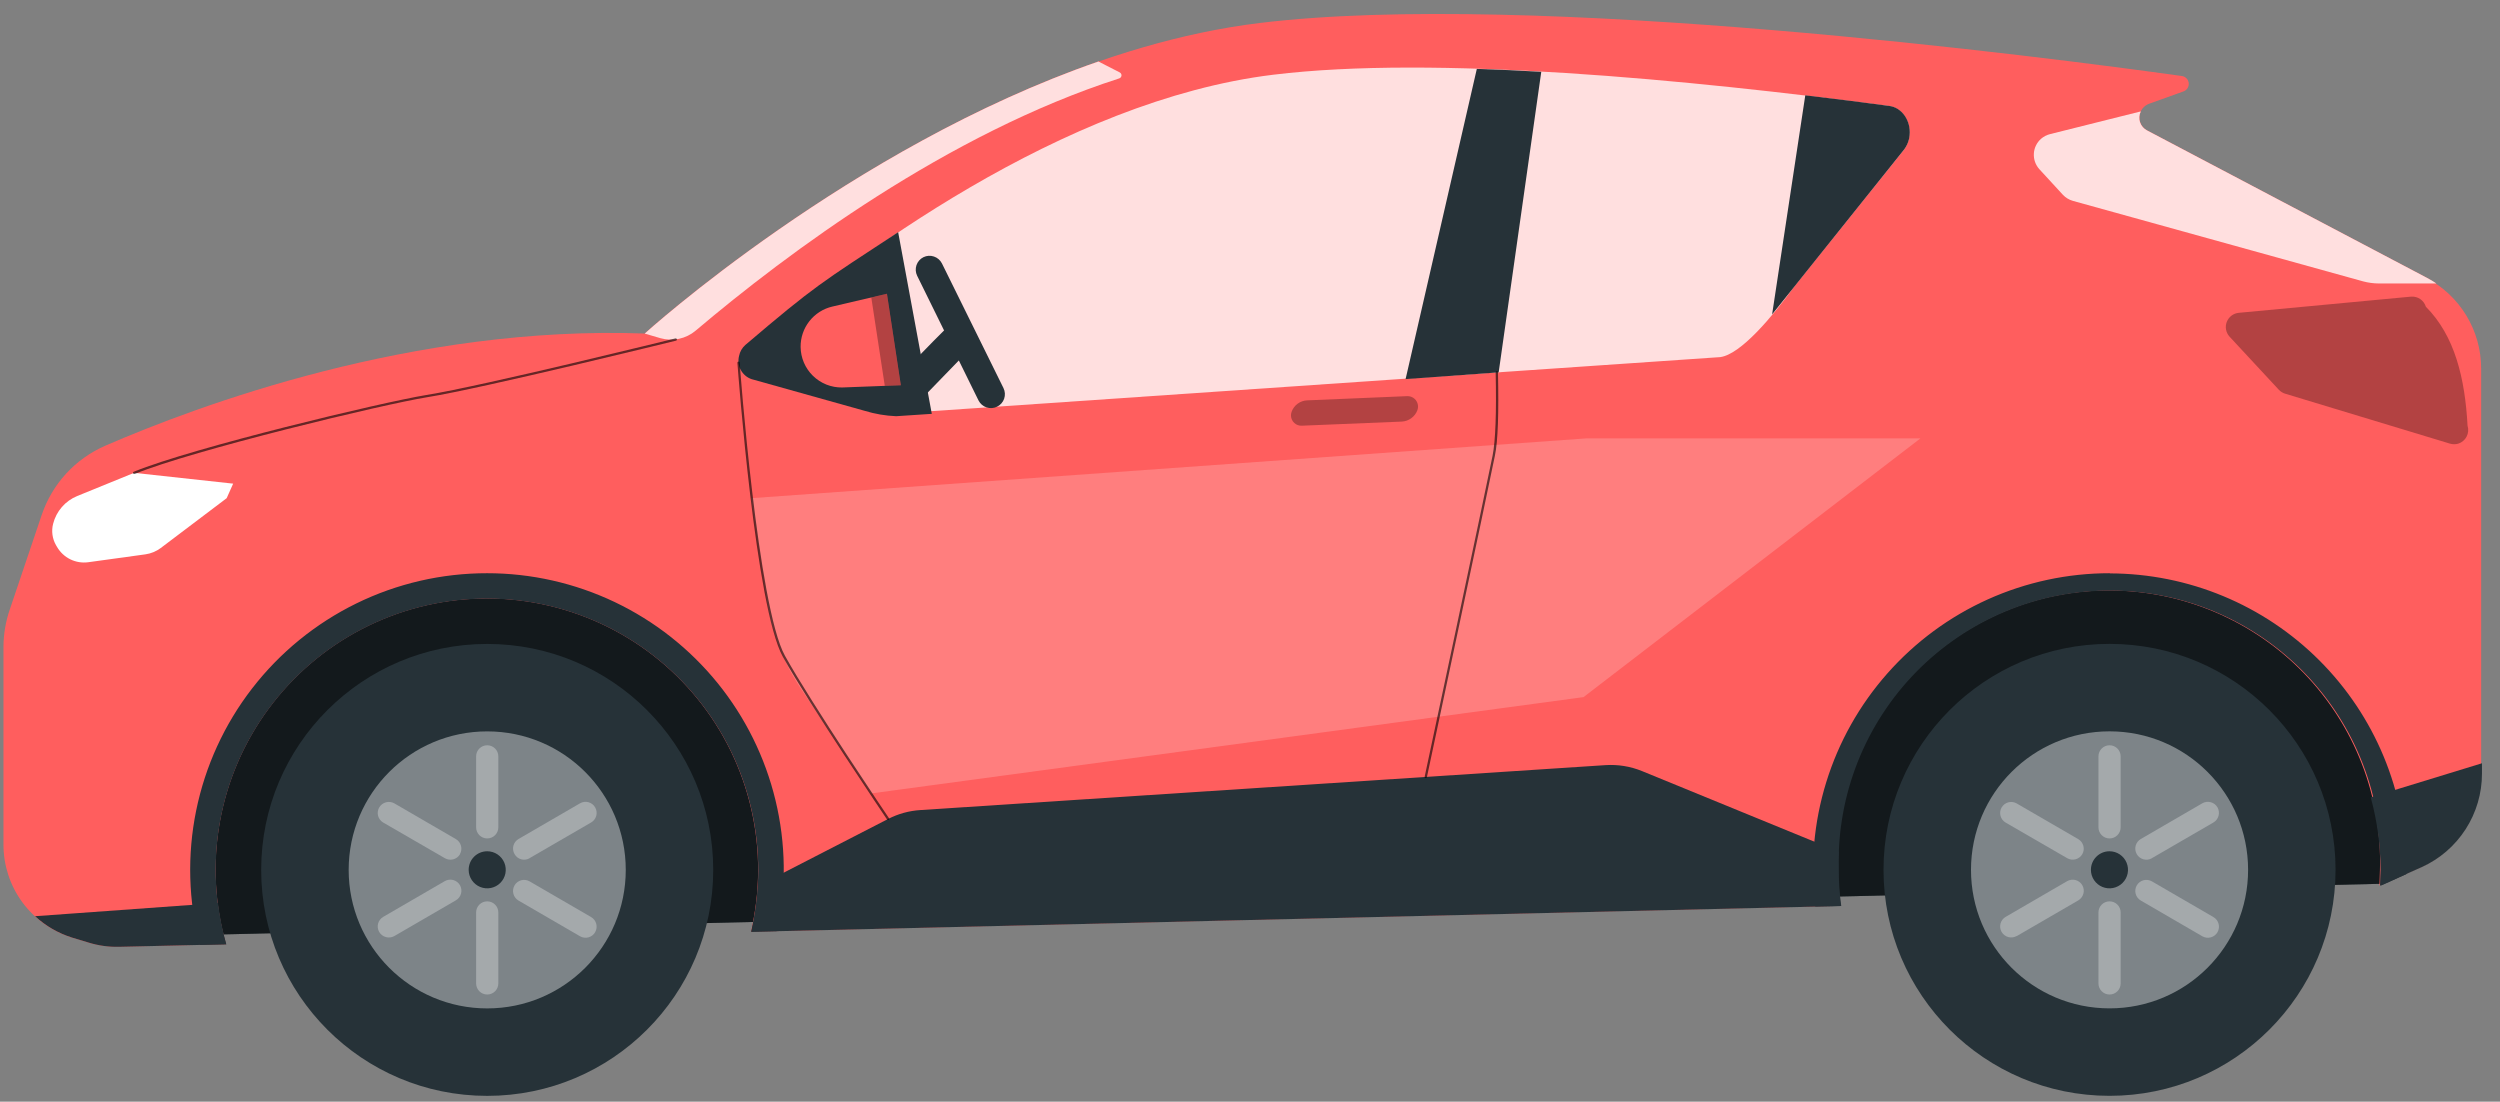 <svg width="118" height="52" viewBox="0 0 118 52" fill="none" xmlns="http://www.w3.org/2000/svg">
<rect x="0" y="0" width="118" height="52" fill="#808080" stroke="none"/>
<path d="M112.536 41.711L4.324 44.248V25.743H113.577L112.536 41.711Z" fill="#263238"/>
<path opacity="0.5" d="M112.536 41.711L4.324 44.248V25.743H113.577L112.536 41.711Z" fill="black"/>
<path d="M0.164 30.492V39.876C0.165 40.855 0.479 41.807 1.06 42.595C1.642 43.382 2.46 43.962 3.395 44.251L4.159 44.483C4.631 44.629 5.123 44.697 5.616 44.686L10.67 44.568C10.132 42.687 10.032 40.709 10.378 38.784C10.724 36.859 11.507 35.039 12.666 33.463C13.825 31.887 15.329 30.598 17.064 29.695C18.799 28.791 20.718 28.297 22.674 28.251C24.63 28.204 26.57 28.606 28.346 29.426C30.122 30.246 31.687 31.462 32.92 32.98C34.153 34.499 35.021 36.279 35.458 38.186C35.896 40.092 35.89 42.073 35.443 43.977L86.856 42.755C86.772 42.154 86.732 41.549 86.736 40.943C86.699 39.235 87.005 37.537 87.635 35.948C88.266 34.36 89.208 32.914 90.406 31.695C91.604 30.477 93.034 29.511 94.612 28.853C96.189 28.196 97.883 27.861 99.592 27.869C101.301 27.876 102.991 28.226 104.563 28.897C106.135 29.568 107.556 30.546 108.744 31.775C109.931 33.004 110.861 34.459 111.477 36.052C112.094 37.646 112.385 39.347 112.333 41.055C112.333 41.304 112.311 41.549 112.311 41.796C112.379 41.768 112.449 41.742 112.517 41.709L114.267 40.924C115.115 40.539 115.835 39.918 116.339 39.135C116.844 38.352 117.112 37.441 117.111 36.51V17.401C117.112 16.519 116.871 15.653 116.415 14.898C115.958 14.143 115.304 13.528 114.523 13.118L101.348 6.168C101.229 6.105 101.131 6.009 101.066 5.891C101.001 5.773 100.971 5.639 100.98 5.505C100.989 5.37 101.037 5.241 101.118 5.134C101.199 5.026 101.309 4.944 101.436 4.898L103.052 4.318C103.134 4.291 103.203 4.237 103.25 4.165C103.296 4.093 103.317 4.008 103.308 3.923C103.299 3.838 103.262 3.758 103.202 3.697C103.142 3.636 103.063 3.597 102.978 3.587C96.699 2.712 72.272 -0.481 59.441 1.087C44.629 2.901 30.435 15.743 30.435 15.743C19.524 15.342 9.344 19.14 4.964 21.04C4.265 21.346 3.637 21.793 3.121 22.355C2.605 22.918 2.213 23.581 1.969 24.304L0.47 28.744C0.274 29.306 0.17 29.897 0.164 30.492Z" fill="#FF5E5E"/>
<path d="M86.881 42.763C86.806 42.2 86.769 41.632 86.769 41.064C86.769 40.773 86.769 40.486 86.797 40.202L77.501 36.394C76.957 36.172 76.37 36.077 75.784 36.114L43.439 38.235C42.911 38.269 42.395 38.411 41.923 38.653L35.778 41.814C35.734 42.544 35.629 43.269 35.465 43.982L86.881 42.763Z" fill="#263238"/>
<path d="M117.149 36.514V36.026L111.898 37.636C112.205 38.751 112.36 39.903 112.36 41.059C112.36 41.309 112.338 41.554 112.338 41.801C112.406 41.772 112.476 41.746 112.544 41.713L114.307 40.928C115.155 40.543 115.874 39.922 116.378 39.139C116.882 38.356 117.15 37.445 117.149 36.514Z" fill="#263238"/>
<path d="M1.656 43.245C2.157 43.707 2.755 44.052 3.406 44.255L4.172 44.487C4.643 44.633 5.134 44.702 5.627 44.69L10.681 44.572C10.498 43.933 10.367 43.281 10.287 42.621L1.656 43.245Z" fill="#263238"/>
<path d="M99.581 27.056C97.596 27.055 95.632 27.477 93.822 28.292C92.012 29.108 90.396 30.3 89.082 31.788C87.767 33.276 86.784 35.026 86.198 36.923C85.612 38.82 85.436 40.819 85.682 42.789L86.907 42.763C86.823 42.163 86.783 41.558 86.787 40.952C86.75 39.244 87.056 37.545 87.687 35.957C88.317 34.369 89.259 32.923 90.457 31.704C91.655 30.486 93.085 29.519 94.663 28.862C96.24 28.205 97.934 27.87 99.643 27.878C101.352 27.885 103.042 28.235 104.614 28.905C106.186 29.576 107.608 30.555 108.795 31.784C109.983 33.013 110.912 34.467 111.528 36.061C112.145 37.655 112.436 39.356 112.384 41.064C112.384 41.313 112.365 41.558 112.365 41.805C112.432 41.777 112.502 41.751 112.57 41.718L113.581 41.258V41.064C113.576 37.352 112.099 33.795 109.474 31.171C106.849 28.546 103.291 27.07 99.579 27.064L99.581 27.056Z" fill="#263238"/>
<path d="M22.997 27.056C20.855 27.053 18.74 27.542 16.817 28.484C14.893 29.427 13.211 30.798 11.901 32.493C10.591 34.187 9.687 36.16 9.259 38.259C8.831 40.357 8.89 42.526 9.433 44.599L10.675 44.572C10.138 42.692 10.039 40.714 10.385 38.789C10.732 36.864 11.514 35.045 12.674 33.47C13.833 31.895 15.337 30.606 17.072 29.703C18.807 28.8 20.725 28.306 22.681 28.259C24.636 28.212 26.576 28.614 28.352 29.434C30.128 30.254 31.692 31.469 32.925 32.987C34.158 34.505 35.026 36.285 35.464 38.191C35.902 40.097 35.897 42.078 35.45 43.982L36.691 43.953C37.122 41.913 37.093 39.803 36.604 37.776C36.116 35.749 35.181 33.857 33.868 32.238C32.554 30.618 30.896 29.313 29.013 28.416C27.131 27.52 25.071 27.055 22.986 27.056H22.997Z" fill="#263238"/>
<path d="M35.184 16.296C35.031 16.43 34.925 16.61 34.884 16.81C34.827 17.032 34.855 17.267 34.963 17.47C35.071 17.672 35.25 17.827 35.466 17.904L40.811 19.402C41.282 19.535 41.776 19.573 42.262 19.511L81.898 14.601C82.892 14.462 83.799 13.959 84.443 13.19L89.641 7.133C89.82 6.925 89.929 6.667 89.954 6.394C90.024 5.705 89.593 5.081 88.987 5.005C79.496 3.747 67.496 2.599 59.919 3.528C49.989 4.74 39.988 12.203 35.184 16.296Z" fill="#FF5E5E"/>
<path opacity="0.8" d="M35.365 16.296C35.211 16.43 35.105 16.61 35.063 16.81C35.007 17.032 35.036 17.268 35.144 17.47C35.252 17.672 35.431 17.827 35.648 17.904L40.992 19.402C41.464 19.535 41.957 19.573 42.443 19.511L81.191 16.856C82.156 16.733 83.646 14.96 84.692 13.522L89.813 7.133C89.99 6.924 90.099 6.666 90.126 6.394C90.196 5.705 89.763 5.081 89.159 5.005C79.668 3.747 67.668 2.599 60.09 3.528C50.168 4.74 40.17 12.203 35.365 16.296Z" fill="white"/>
<g opacity="0.3">
<path d="M61.256 20.065C61.196 20.043 61.14 20.01 61.093 19.966C61.045 19.923 61.007 19.871 60.98 19.813C60.952 19.755 60.937 19.692 60.934 19.628C60.931 19.564 60.941 19.5 60.963 19.439C61.017 19.285 61.117 19.152 61.248 19.055C61.38 18.958 61.537 18.903 61.7 18.897L66.417 18.698C66.481 18.695 66.545 18.705 66.605 18.726C66.666 18.748 66.722 18.782 66.77 18.825C66.818 18.869 66.857 18.921 66.885 18.98C66.912 19.038 66.928 19.101 66.931 19.166C66.934 19.231 66.925 19.295 66.903 19.356C66.847 19.51 66.746 19.643 66.614 19.739C66.482 19.836 66.325 19.891 66.161 19.899L61.444 20.093C61.38 20.096 61.316 20.086 61.256 20.065Z" fill="black"/>
</g>
<path d="M96.335 6.553C96.236 6.641 96.155 6.748 96.097 6.868C96.039 6.987 96.005 7.117 95.998 7.249C95.99 7.382 96.009 7.514 96.052 7.64C96.096 7.765 96.164 7.881 96.252 7.98L97.37 9.196C97.499 9.332 97.662 9.431 97.843 9.482L111.545 13.282C111.784 13.345 112.029 13.378 112.276 13.38H114.998C114.857 13.284 114.711 13.197 114.56 13.118L101.35 6.16C101.271 6.121 101.2 6.066 101.142 6C101.084 5.933 101.039 5.856 101.011 5.772C100.983 5.688 100.971 5.6 100.977 5.512C100.983 5.424 101.007 5.338 101.046 5.258L96.756 6.332C96.6 6.372 96.456 6.448 96.335 6.553Z" fill="#FF5E5E"/>
<path d="M11.005 22.828L6.33 22.318L3.645 23.412C3.366 23.526 3.117 23.704 2.92 23.932C2.722 24.16 2.581 24.431 2.507 24.724C2.419 25.066 2.469 25.429 2.645 25.735L2.693 25.816C2.84 26.069 3.058 26.272 3.321 26.401C3.583 26.529 3.878 26.577 4.168 26.537L6.863 26.165C7.126 26.128 7.375 26.025 7.588 25.866L10.699 23.514L11.005 22.828Z" fill="white"/>
<path d="M30.43 15.745L31.174 15.963C31.458 16.044 31.759 16.054 32.048 15.992C32.338 15.93 32.608 15.798 32.834 15.607C37.168 11.941 44.701 6.319 52.831 3.699C52.867 3.686 52.897 3.662 52.916 3.629C52.926 3.611 52.932 3.592 52.935 3.572C52.937 3.552 52.936 3.532 52.93 3.513C52.925 3.493 52.915 3.475 52.903 3.459C52.89 3.444 52.875 3.431 52.857 3.421L51.846 2.903C40.12 6.962 30.43 15.745 30.43 15.745Z" fill="#FF5E5E"/>
<path opacity="0.8" d="M30.43 15.745L31.174 15.963C31.458 16.044 31.759 16.054 32.048 15.992C32.338 15.93 32.608 15.798 32.834 15.607C37.168 11.941 44.701 6.319 52.831 3.699C52.867 3.686 52.897 3.662 52.916 3.629C52.926 3.611 52.932 3.592 52.935 3.572C52.937 3.552 52.936 3.532 52.93 3.513C52.925 3.493 52.915 3.475 52.903 3.459C52.89 3.444 52.875 3.431 52.857 3.421L51.846 2.903C40.12 6.962 30.43 15.745 30.43 15.745Z" fill="white"/>
<path opacity="0.2" d="M74.863 20.693L35.461 23.514L36.203 28.372C36.43 29.86 36.982 31.279 37.819 32.529L41.112 37.45L74.743 32.903L90.642 20.693H74.863Z" fill="white"/>
<path d="M99.57 51.723C105.462 51.723 110.238 46.948 110.238 41.057C110.238 35.167 105.462 30.391 99.57 30.391C93.678 30.391 88.902 35.167 88.902 41.057C88.902 46.948 93.678 51.723 99.57 51.723Z" fill="#263238"/>
<path opacity="0.4" d="M99.571 47.595C103.182 47.595 106.11 44.668 106.11 41.057C106.11 37.446 103.182 34.519 99.571 34.519C95.959 34.519 93.031 37.446 93.031 41.057C93.031 44.668 95.959 47.595 99.571 47.595Z" fill="white"/>
<g opacity="0.3">
<path d="M99.572 35.177H99.57C99.281 35.177 99.047 35.411 99.047 35.7V39.051C99.047 39.34 99.281 39.574 99.57 39.574H99.572C99.861 39.574 100.095 39.34 100.095 39.051V35.7C100.095 35.411 99.861 35.177 99.572 35.177Z" fill="white"/>
</g>
<g opacity="0.3">
<path d="M99.572 42.544H99.57C99.281 42.544 99.047 42.779 99.047 43.067V46.418C99.047 46.707 99.281 46.941 99.57 46.941H99.572C99.861 46.941 100.095 46.707 100.095 46.418V43.067C100.095 42.779 99.861 42.544 99.572 42.544Z" fill="white"/>
</g>
<g opacity="0.3">
<path d="M101.568 40.51C101.508 40.544 101.442 40.566 101.374 40.575C101.306 40.583 101.237 40.578 101.17 40.56C101.104 40.541 101.042 40.51 100.988 40.468C100.934 40.426 100.888 40.373 100.854 40.313C100.786 40.193 100.767 40.051 100.803 39.917C100.839 39.783 100.927 39.669 101.047 39.6L103.948 37.916C104.008 37.882 104.074 37.859 104.142 37.85C104.211 37.841 104.28 37.846 104.347 37.864C104.413 37.882 104.476 37.912 104.531 37.954C104.585 37.996 104.631 38.049 104.666 38.108C104.734 38.229 104.752 38.371 104.716 38.505C104.68 38.638 104.593 38.752 104.473 38.822L101.568 40.506V40.51Z" fill="white"/>
</g>
<g opacity="0.3">
<path d="M95.189 44.178C95.069 44.247 94.926 44.266 94.792 44.23C94.659 44.194 94.545 44.106 94.475 43.986C94.441 43.927 94.419 43.861 94.41 43.793C94.402 43.726 94.406 43.657 94.424 43.591C94.442 43.525 94.473 43.463 94.515 43.409C94.556 43.355 94.609 43.309 94.668 43.275L97.569 41.591C97.689 41.522 97.832 41.503 97.966 41.538C98.1 41.574 98.215 41.661 98.284 41.781C98.354 41.902 98.373 42.045 98.337 42.179C98.301 42.313 98.214 42.428 98.094 42.499L95.191 44.183L95.189 44.178Z" fill="white"/>
</g>
<g opacity="0.3">
<path d="M103.949 44.192L101.048 42.507C100.988 42.473 100.936 42.427 100.894 42.372C100.852 42.318 100.821 42.255 100.803 42.188C100.785 42.122 100.781 42.052 100.79 41.984C100.799 41.916 100.821 41.85 100.856 41.79C100.926 41.67 101.041 41.583 101.175 41.547C101.31 41.512 101.453 41.532 101.573 41.602L104.474 43.286C104.594 43.356 104.681 43.469 104.717 43.603C104.753 43.736 104.735 43.879 104.667 43.999C104.632 44.059 104.586 44.111 104.532 44.153C104.477 44.195 104.414 44.226 104.348 44.244C104.281 44.262 104.212 44.267 104.143 44.258C104.075 44.248 104.009 44.226 103.949 44.192Z" fill="white"/>
</g>
<g opacity="0.3">
<path d="M98.285 40.316C98.216 40.435 98.102 40.522 97.968 40.558C97.834 40.594 97.692 40.575 97.572 40.506L94.666 38.826C94.547 38.757 94.46 38.642 94.424 38.509C94.388 38.375 94.407 38.233 94.476 38.113C94.546 37.993 94.66 37.906 94.793 37.87C94.927 37.835 95.07 37.853 95.189 37.923L98.093 39.607C98.212 39.676 98.299 39.791 98.335 39.924C98.371 40.058 98.352 40.2 98.283 40.32L98.285 40.316Z" fill="white"/>
</g>
<path d="M98.691 41.055C98.691 40.823 98.784 40.6 98.948 40.436C99.112 40.272 99.334 40.18 99.567 40.18C99.74 40.18 99.909 40.231 100.053 40.327C100.197 40.424 100.309 40.56 100.375 40.72C100.441 40.88 100.459 41.056 100.425 41.226C100.391 41.395 100.308 41.551 100.185 41.674C100.063 41.796 99.907 41.879 99.737 41.913C99.567 41.947 99.392 41.929 99.232 41.863C99.072 41.797 98.935 41.685 98.839 41.541C98.743 41.397 98.691 41.228 98.691 41.055Z" fill="#263238"/>
<path d="M22.996 51.725C28.887 51.725 33.664 46.95 33.664 41.059C33.664 35.169 28.887 30.394 22.996 30.394C17.104 30.394 12.328 35.169 12.328 41.059C12.328 46.95 17.104 51.725 22.996 51.725Z" fill="#263238"/>
<path opacity="0.4" d="M22.996 47.597C26.608 47.597 29.536 44.67 29.536 41.059C29.536 37.448 26.608 34.521 22.996 34.521C19.385 34.521 16.457 37.448 16.457 41.059C16.457 44.67 19.385 47.597 22.996 47.597Z" fill="white"/>
<g opacity="0.3">
<path d="M22.998 35.177H22.995C22.707 35.177 22.473 35.411 22.473 35.7V39.051C22.473 39.34 22.707 39.574 22.995 39.574H22.998C23.287 39.574 23.521 39.34 23.521 39.051V35.7C23.521 35.411 23.287 35.177 22.998 35.177Z" fill="white"/>
</g>
<g opacity="0.3">
<path d="M22.998 42.544H22.995C22.707 42.544 22.473 42.779 22.473 43.067V46.418C22.473 46.707 22.707 46.941 22.995 46.941H22.998C23.287 46.941 23.521 46.707 23.521 46.418V43.067C23.521 42.779 23.287 42.544 22.998 42.544Z" fill="white"/>
</g>
<g opacity="0.3">
<path d="M24.994 40.51C24.934 40.544 24.869 40.566 24.801 40.574C24.733 40.583 24.665 40.577 24.599 40.559C24.534 40.541 24.472 40.51 24.418 40.468C24.365 40.425 24.32 40.373 24.287 40.313C24.252 40.254 24.229 40.189 24.22 40.121C24.21 40.053 24.215 39.984 24.232 39.918C24.25 39.851 24.28 39.789 24.322 39.735C24.363 39.68 24.416 39.635 24.475 39.6L27.378 37.916C27.438 37.882 27.503 37.859 27.571 37.85C27.64 37.841 27.709 37.846 27.775 37.864C27.841 37.882 27.903 37.913 27.958 37.955C28.012 37.997 28.058 38.049 28.091 38.108C28.126 38.168 28.148 38.234 28.157 38.302C28.166 38.37 28.162 38.439 28.144 38.505C28.126 38.571 28.095 38.633 28.053 38.688C28.011 38.742 27.959 38.788 27.899 38.822L24.994 40.506V40.51Z" fill="white"/>
</g>
<g opacity="0.3">
<path d="M17.897 43.986C17.863 43.927 17.841 43.861 17.832 43.793C17.824 43.726 17.828 43.657 17.846 43.591C17.864 43.525 17.895 43.463 17.937 43.409C17.978 43.355 18.03 43.309 18.09 43.275L20.991 41.591C21.111 41.521 21.254 41.501 21.389 41.536C21.523 41.572 21.638 41.659 21.709 41.779C21.743 41.839 21.765 41.905 21.774 41.973C21.783 42.041 21.779 42.111 21.761 42.178C21.743 42.244 21.712 42.307 21.67 42.361C21.628 42.416 21.576 42.462 21.516 42.496L18.615 44.181C18.494 44.25 18.35 44.268 18.216 44.231C18.081 44.195 17.967 44.107 17.897 43.986Z" fill="white"/>
</g>
<g opacity="0.3">
<path d="M28.091 44.001C28.021 44.121 27.907 44.208 27.774 44.244C27.64 44.279 27.498 44.261 27.378 44.192L24.474 42.507C24.355 42.437 24.267 42.322 24.232 42.188C24.197 42.053 24.216 41.91 24.286 41.79C24.32 41.73 24.366 41.678 24.421 41.637C24.475 41.595 24.537 41.564 24.604 41.547C24.67 41.529 24.739 41.525 24.807 41.535C24.875 41.544 24.941 41.567 25 41.602L27.901 43.286C28.02 43.356 28.108 43.47 28.143 43.603C28.179 43.737 28.16 43.879 28.091 43.999V44.001Z" fill="white"/>
</g>
<g opacity="0.3">
<path d="M21.712 40.32C21.641 40.439 21.526 40.526 21.392 40.561C21.258 40.596 21.116 40.576 20.996 40.506L18.091 38.826C18.031 38.792 17.979 38.746 17.937 38.692C17.895 38.638 17.864 38.576 17.846 38.51C17.828 38.443 17.824 38.374 17.833 38.306C17.841 38.238 17.864 38.172 17.898 38.113C17.968 37.993 18.083 37.905 18.217 37.869C18.352 37.833 18.495 37.851 18.616 37.92L21.517 39.605C21.637 39.674 21.724 39.788 21.759 39.922C21.795 40.056 21.776 40.198 21.707 40.318L21.712 40.32Z" fill="white"/>
</g>
<path d="M22.996 40.18C23.169 40.18 23.338 40.231 23.482 40.327C23.626 40.424 23.738 40.56 23.805 40.72C23.871 40.88 23.888 41.056 23.855 41.226C23.821 41.395 23.737 41.551 23.615 41.674C23.493 41.796 23.337 41.879 23.167 41.913C22.997 41.947 22.821 41.929 22.661 41.863C22.501 41.797 22.365 41.685 22.269 41.541C22.172 41.397 22.121 41.228 22.121 41.055C22.121 40.823 22.213 40.6 22.377 40.436C22.541 40.272 22.764 40.18 22.996 40.18Z" fill="#263238"/>
<path opacity="0.3" d="M116.031 20.94C116.201 20.886 116.342 20.766 116.424 20.608C116.506 20.45 116.522 20.265 116.469 20.096C116.346 17.851 115.869 15.852 114.5 14.476C114.455 14.329 114.362 14.203 114.236 14.116C114.109 14.03 113.957 13.989 113.804 14.001L105.67 14.765C105.545 14.777 105.427 14.822 105.327 14.898C105.227 14.973 105.15 15.075 105.105 15.191C105.059 15.307 105.047 15.434 105.07 15.557C105.092 15.68 105.148 15.794 105.232 15.887L107.56 18.396C107.641 18.483 107.744 18.547 107.858 18.582L115.64 20.94C115.767 20.977 115.903 20.977 116.031 20.94Z" fill="black"/>
<path d="M34.884 16.799C34.827 17.021 34.855 17.256 34.963 17.459C35.071 17.661 35.25 17.816 35.466 17.893L40.813 19.391C41.296 19.539 41.795 19.624 42.299 19.645L43.981 19.533L42.393 10.959C38.728 13.365 38.477 13.476 35.184 16.279C35.029 16.414 34.924 16.597 34.884 16.799Z" fill="#263238"/>
<path d="M69.706 3.253L66.344 17.893L70.737 17.576L72.748 3.39C71.719 3.329 70.706 3.283 69.706 3.253Z" fill="#263238"/>
<path d="M83.644 14.839L89.814 7.133C89.996 6.922 90.108 6.66 90.134 6.383C90.201 5.694 89.768 5.07 89.164 4.998C87.9 4.825 86.554 4.661 85.209 4.499" fill="#263238"/>
<path d="M39.745 18.289C39.491 18.292 39.239 18.245 39.003 18.151C38.767 18.056 38.552 17.916 38.37 17.738C38.189 17.561 38.044 17.349 37.944 17.116C37.844 16.882 37.792 16.631 37.789 16.377C37.784 15.936 37.93 15.507 38.202 15.16C38.474 14.813 38.856 14.57 39.286 14.47L41.863 13.866L42.519 18.184L39.798 18.287L39.745 18.289Z" fill="#FF5E5E"/>
<path opacity="0.3" d="M41.762 18.212L42.517 18.184L41.862 13.866L41.125 14.041L41.762 18.212Z" fill="black"/>
<path opacity="0.6" d="M67.296 36.726H67.285C67.278 36.724 67.271 36.722 67.266 36.718C67.26 36.713 67.254 36.708 67.251 36.702C67.247 36.696 67.244 36.689 67.243 36.682C67.242 36.675 67.242 36.667 67.244 36.66C67.272 36.527 70.088 23.317 70.449 21.511C70.587 20.822 70.637 19.498 70.595 17.573C70.595 17.559 70.601 17.545 70.611 17.535C70.622 17.524 70.635 17.519 70.65 17.519C70.664 17.519 70.678 17.524 70.688 17.534C70.698 17.544 70.704 17.557 70.705 17.571C70.746 19.498 70.705 20.828 70.556 21.526C70.195 23.328 67.379 36.544 67.351 36.678C67.349 36.691 67.342 36.703 67.332 36.712C67.322 36.721 67.309 36.726 67.296 36.726Z" fill="black"/>
<path opacity="0.6" d="M41.917 38.708C41.908 38.708 41.899 38.706 41.891 38.701C41.883 38.697 41.877 38.691 41.871 38.684C41.836 38.629 38.202 33.252 36.953 31.004C35.669 28.69 34.84 17.598 34.805 17.125C34.804 17.111 34.809 17.097 34.818 17.086C34.828 17.076 34.841 17.069 34.855 17.068C34.862 17.067 34.87 17.068 34.877 17.07C34.884 17.072 34.89 17.076 34.896 17.08C34.901 17.085 34.906 17.091 34.909 17.097C34.912 17.104 34.914 17.111 34.914 17.118C34.914 17.232 35.776 28.657 37.049 30.951C38.294 33.196 41.926 38.57 41.963 38.623C41.971 38.635 41.974 38.65 41.971 38.664C41.968 38.678 41.96 38.691 41.948 38.699C41.939 38.705 41.928 38.708 41.917 38.708Z" fill="black"/>
<path opacity="0.6" d="M6.331 22.372C6.321 22.373 6.31 22.369 6.301 22.364C6.292 22.358 6.285 22.349 6.281 22.34C6.276 22.326 6.276 22.311 6.282 22.297C6.288 22.284 6.298 22.273 6.312 22.267C9.099 21.128 18.032 18.986 20.128 18.643C22.768 18.221 31.791 15.994 31.881 15.972C31.895 15.969 31.91 15.971 31.923 15.979C31.936 15.987 31.945 15.999 31.948 16.014C31.95 16.021 31.95 16.028 31.949 16.035C31.948 16.042 31.945 16.049 31.941 16.055C31.937 16.061 31.932 16.067 31.927 16.071C31.921 16.075 31.914 16.078 31.907 16.079C31.817 16.101 22.79 18.328 20.145 18.752C18.11 19.078 9.07 21.257 6.362 22.37L6.331 22.372Z" fill="black"/>
<path opacity="0.8" d="M96.335 6.553C96.236 6.641 96.155 6.748 96.097 6.868C96.039 6.987 96.005 7.117 95.998 7.249C95.99 7.382 96.009 7.514 96.052 7.64C96.096 7.765 96.164 7.881 96.252 7.98L97.37 9.196C97.499 9.332 97.662 9.431 97.843 9.482L111.545 13.282C111.784 13.345 112.029 13.378 112.276 13.38H114.998C114.857 13.284 114.711 13.197 114.56 13.118L101.35 6.16C101.271 6.121 101.2 6.066 101.142 6C101.084 5.933 101.039 5.856 101.011 5.772C100.983 5.688 100.971 5.6 100.977 5.512C100.983 5.424 101.007 5.338 101.046 5.258L96.756 6.332C96.6 6.372 96.456 6.448 96.335 6.553Z" fill="white"/>
<path d="M44.869 15.309C44.744 15.384 43.289 16.887 43.289 16.887L43.574 18.75L45.403 16.863L44.869 15.309Z" fill="#263238"/>
<path d="M47.061 19.196C46.906 19.272 46.727 19.284 46.563 19.229C46.399 19.173 46.264 19.056 46.186 18.901L43.289 13.015C43.213 12.86 43.202 12.681 43.257 12.517C43.312 12.353 43.43 12.217 43.585 12.14C43.74 12.064 43.919 12.052 44.083 12.108C44.247 12.163 44.382 12.281 44.46 12.435L47.363 18.315C47.402 18.393 47.424 18.477 47.43 18.564C47.435 18.65 47.424 18.737 47.396 18.819C47.368 18.901 47.324 18.976 47.266 19.041C47.209 19.106 47.139 19.159 47.061 19.196Z" fill="#263238"/>
</svg>
